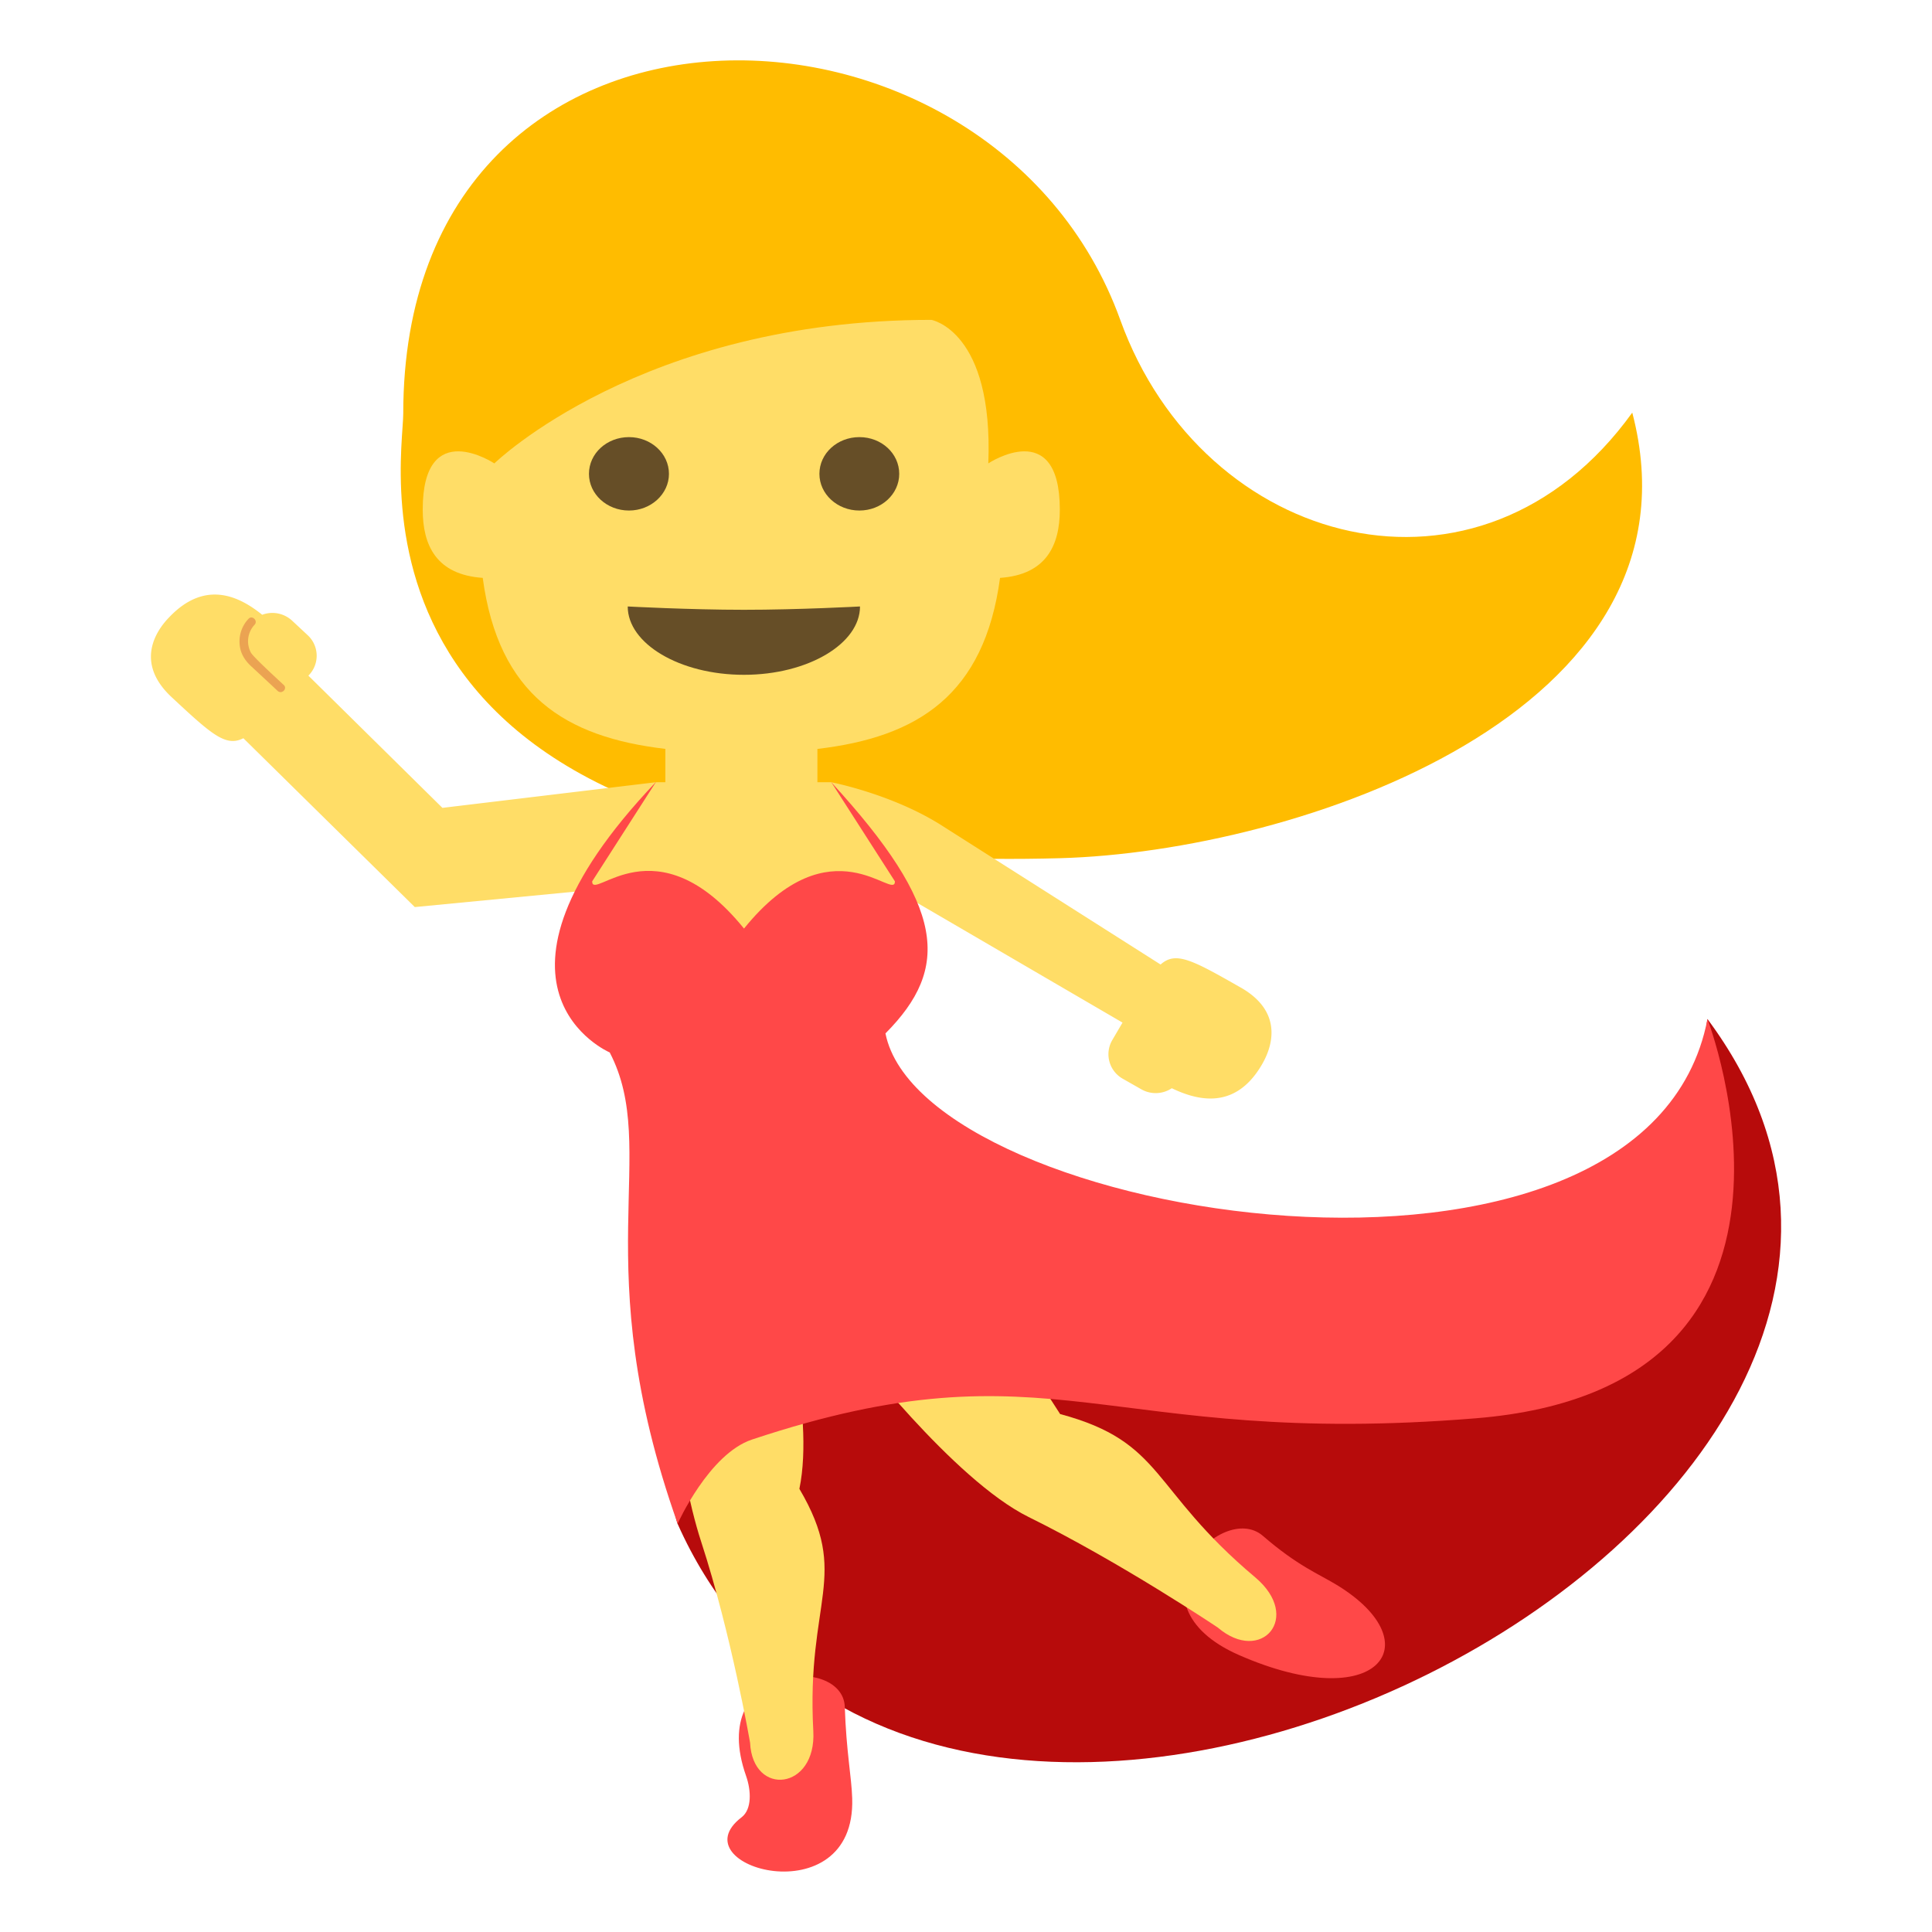 <svg xmlns="http://www.w3.org/2000/svg" viewBox="0 0 64 64"><path fill="#b70b0b" d="M56.56 33.759c-1.51 12.309-26.19 10.92-27.428 4.697-9.23 4.658-6.687 12.02-6.687 12.02 8.479 19 46.44-.147 34.12-16.715"/><path fill="#ff4848" d="M44.31 52.52c3.125 1.924 1.35 4.326-3.264 2.307-3.885-1.705-.582-5.132.787-3.951 1.169 1.01 1.843 1.255 2.477 1.644"/><path fill="#ffdd67" d="M41.579 52.25c-3.5-2.942-2.998-4.477-6.461-5.408-3.225-5.079-5.895-6.851-5.895-6.851-1.711 2.375-1.029 4.602-1.029 4.602s3.375 4.421 5.877 5.658c3.078 1.519 6.27 3.664 6.27 3.664 1.439 1.229 2.814-.34 1.238-1.665"/><path fill="#ff4848" d="M28.23 59.57c.131 3.944-5.818 2.273-3.662.628.342-.263.318-.882.146-1.37-1.314-3.734 3.217-4.01 3.271-2.283.048 1.471.224 2.324.245 3.02"/><path fill="#ffdd67" d="M26.942 57.34c-.238-4.355 1.246-5.125-.461-8.02.531-2.574-.703-6.688-.703-6.688-2.529.295-3.958.721-3.958.721s.59 5.227 1.408 7.721c1 3.068 1.619 6.654 1.619 6.654.087 1.806 2.204 1.574 2.095-.385"/><path fill="#ffbc00" d="M37.11 10.596c2.738 7.591 11.938 10.05 16.961 3.073 2.611 9.951-11.139 14.548-18.965 14.76-24.385.656-21.748-13.02-21.748-14.725 0-15.265 19.519-14.844 23.752-3.108"/><g fill="#ffdd67"><path d="M41.1 32.714c-1.613-.921-2.151-1.211-2.654-.763l-7.198-4.573c-1.65-1.068-3.709-1.465-3.709-1.465-1.387 1.367.461 2.605.461 2.605l9.185 5.357-.339.578a.931.931 0 0 0 .346 1.281l.615.35a.96.96 0 0 0 1.01-.035c.854.41 2.098.729 2.979-.773.144-.25.95-1.623-.694-2.562M14.655 26.761l-4.439-4.379.015-.016a.928.928 0 0 0-.039-1.325l-.516-.481a.961.961 0 0 0-.99-.195c-.734-.592-1.871-1.185-3.076.077-.203.21-1.307 1.364.074 2.651 1.334 1.244 1.796 1.657 2.378 1.362l5.679 5.593 6.43-.62 1.549-3.515-7.06.848"/></g><path fill="#ff4848" d="M24.907 47.688c10.02-3.332 11.608.306 23.989-.706 12.379-1.01 7.666-13.224 7.666-13.224-2.027 10.528-25.989 6.697-27.23.475 2.158-2.173 2-4.185-1.795-8.32 0 0-1.301 1.195-2.908 1.195s-2.908-1.195-2.908-1.195c-6.486 6.829-1.523 8.951-1.523 8.951 1.688 3.25-.813 6.977 2.25 15.609-.001.001 1.038-2.311 2.46-2.785"/><path fill="#ffdd67" d="M32.739 15.351c.174-4.393-1.885-4.755-1.885-4.755-9.605 0-14.478 4.755-14.478 4.755s-2.373-1.576-2.373 1.53c0 1.187.453 2.157 1.988 2.262.523 3.887 2.731 5.276 6.05 5.665v1.105h-.318l-2.107 3.284c0 .678 2.119-2.03 5.03 1.563 2.896-3.578 5-.885 5-1.563l-2.107-3.284h-.461v-1.104c3.319-.389 5.527-1.778 6.05-5.666 1.527-.104 1.98-1.075 1.98-2.262-.001-3.106-2.37-1.53-2.37-1.53"/><g fill="#664e27"><path d="M28.489 20.09c0 1.231-1.721 2.264-3.846 2.264-2.126 0-3.849-1.032-3.849-2.264 0 0 2.049.11 3.849.11 1.803.001 3.846-.11 3.846-.11M22.16 15.697c0 .67-.598 1.215-1.324 1.215-.734 0-1.326-.545-1.326-1.215 0-.676.592-1.217 1.326-1.217.726 0 1.324.541 1.324 1.217M29.788 15.697c0 .67-.588 1.215-1.32 1.215-.73 0-1.324-.545-1.324-1.215 0-.676.594-1.217 1.324-1.217.732 0 1.32.541 1.32 1.217"/></g><path fill="#eba352" d="M9.399 22.69c-.256-.237-1.01-.929-1.088-1.072a.799.799 0 0 1 .121-.921c.125-.133-.076-.33-.199-.199a1.092 1.092 0 0 0-.279.96c.043.24.184.442.359.606.283.261.871.81.885.824.135.124.336-.074.201-.198"/></svg>